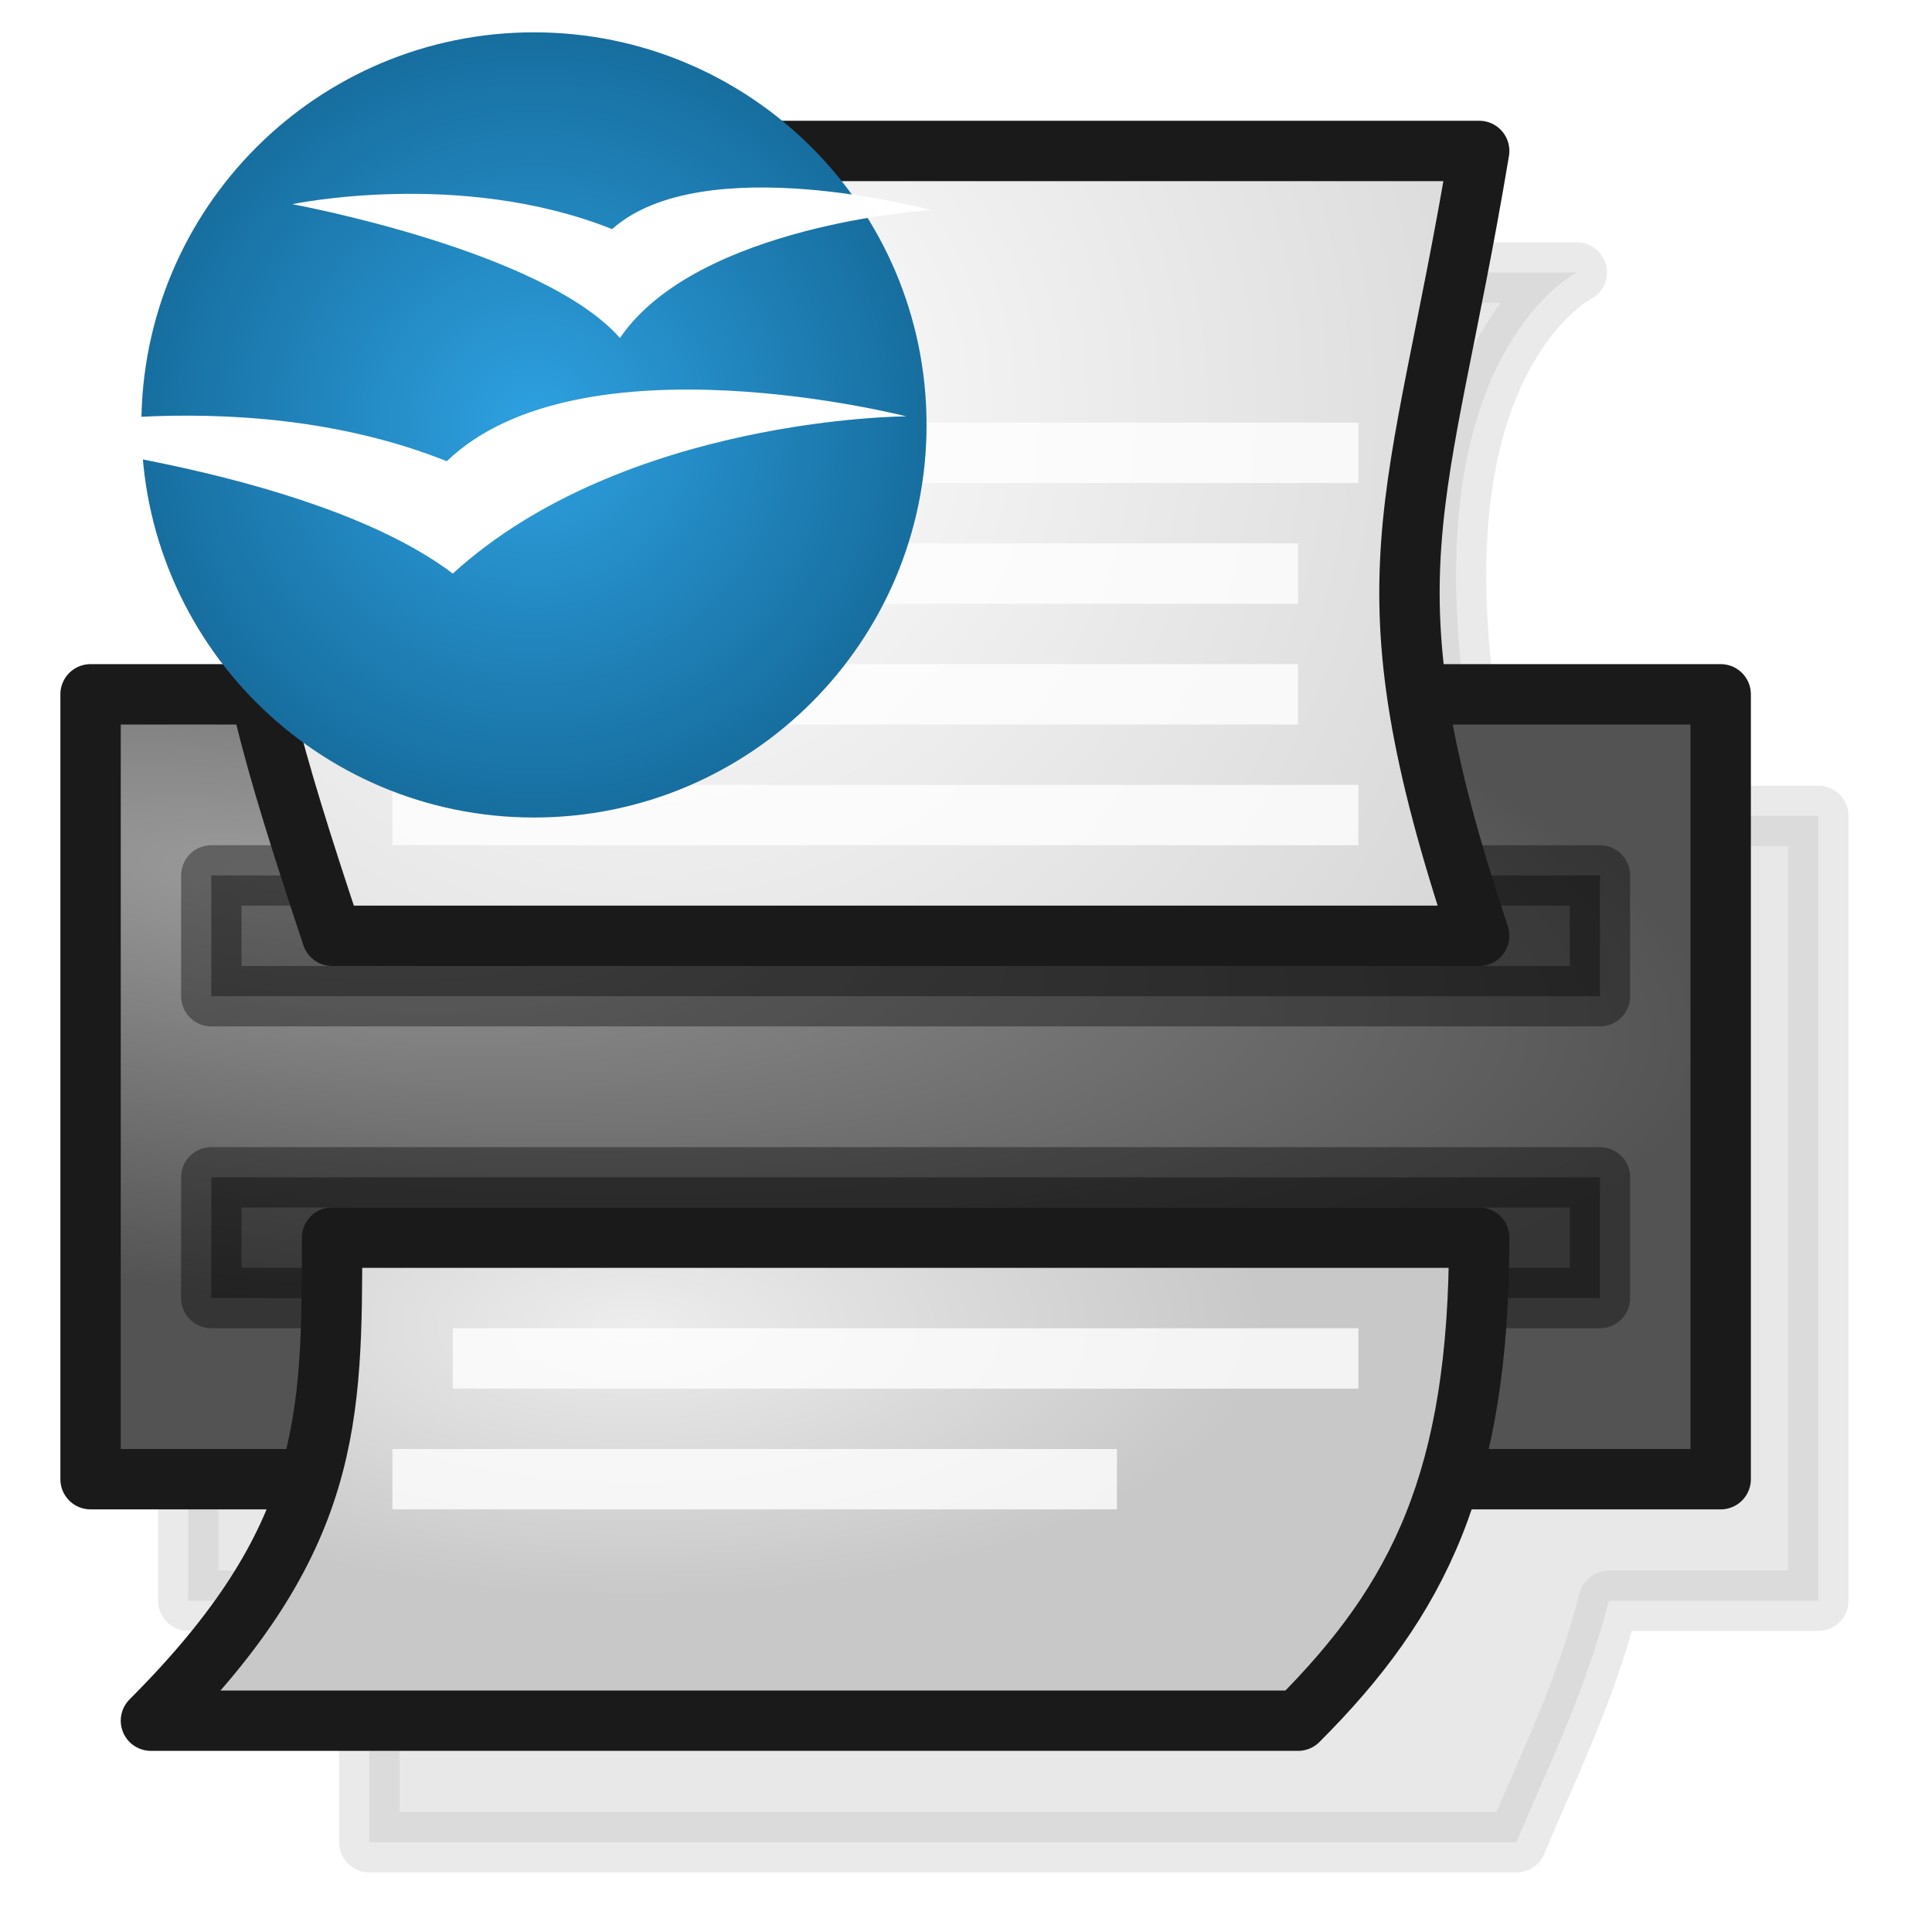<?xml version="1.0" encoding="UTF-8" standalone="no"?>
<!-- Created with Inkscape (http://www.inkscape.org/) -->

<svg
   xmlns:dc="http://purl.org/dc/elements/1.1/"
   xmlns:cc="http://creativecommons.org/ns#"
   xmlns:rdf="http://www.w3.org/1999/02/22-rdf-syntax-ns#"
   xmlns:svg="http://www.w3.org/2000/svg"
   xmlns="http://www.w3.org/2000/svg"
   xmlns:xlink="http://www.w3.org/1999/xlink"
   xmlns:sodipodi="http://sodipodi.sourceforge.net/DTD/sodipodi-0.dtd"
   xmlns:inkscape="http://www.inkscape.org/namespaces/inkscape"
   width="32"
   height="32"
   id="svg2862"
   version="1.1"
   inkscape:version="0.47pre3 r22311"
   sodipodi:docname="printoo_32.svg"
   inkscape:export-filename="/Users/gerdbartelt/Documents/Fakturama/com.sebulli.fakturama/icons/32/printoo_32.png"
   inkscape:export-xdpi="90"
   inkscape:export-ydpi="90">
  <defs
     id="defs2864">
    <linearGradient
       id="linearGradient3819">
      <stop
         style="stop-color:#2ea1e1;stop-opacity:1;"
         offset="0"
         id="stop3821" />
      <stop
         style="stop-color:#176e9f;stop-opacity:1;"
         offset="1"
         id="stop3823" />
    </linearGradient>
    <linearGradient
       id="linearGradient5474">
      <stop
         style="stop-color:#ededed;stop-opacity:1;"
         offset="0"
         id="stop5476" />
      <stop
         style="stop-color:#c8c8c8;stop-opacity:1;"
         offset="1"
         id="stop5480" />
    </linearGradient>
    <linearGradient
       id="linearGradient5426">
      <stop
         id="stop5428"
         offset="0"
         style="stop-color:#ffffff;stop-opacity:1;" />
      <stop
         id="stop5432"
         offset="1"
         style="stop-color:#cbcbcb;stop-opacity:1;" />
    </linearGradient>
    <linearGradient
       id="linearGradient5378">
      <stop
         id="stop5380"
         offset="0"
         style="stop-color:#384860;stop-opacity:1;" />
      <stop
         style="stop-color:#5c769e;stop-opacity:1;"
         offset="0.515"
         id="stop5382" />
      <stop
         id="stop5384"
         offset="1"
         style="stop-color:#384860;stop-opacity:1;" />
    </linearGradient>
    <linearGradient
       id="linearGradient5308">
      <stop
         style="stop-color:#384860;stop-opacity:1;"
         offset="0"
         id="stop5310" />
      <stop
         id="stop5316"
         offset="0.264"
         style="stop-color:#5c769e;stop-opacity:1;" />
      <stop
         style="stop-color:#384860;stop-opacity:1;"
         offset="1"
         id="stop5312" />
    </linearGradient>
    <linearGradient
       id="linearGradient3703">
      <stop
         style="stop-color:#9b9b9b;stop-opacity:1;"
         offset="0"
         id="stop3705" />
      <stop
         style="stop-color:#535353;stop-opacity:1;"
         offset="1"
         id="stop3707" />
    </linearGradient>
    <linearGradient
       id="linearGradient3736">
      <stop
         style="stop-color:#f3f3f3;stop-opacity:1;"
         offset="0"
         id="stop3738" />
      <stop
         id="stop3744"
         offset="0.5"
         style="stop-color:#b7b7b7;stop-opacity:1;" />
      <stop
         style="stop-color:#f3f3f3;stop-opacity:1;"
         offset="1"
         id="stop3740" />
    </linearGradient>
    <linearGradient
       id="linearGradient3722">
      <stop
         style="stop-color:#ffffff;stop-opacity:1;"
         offset="0"
         id="stop3724" />
      <stop
         style="stop-color:#c9c9c9;stop-opacity:1;"
         offset="1"
         id="stop3726" />
    </linearGradient>
    <linearGradient
       id="linearGradient3712">
      <stop
         style="stop-color:#9b9b9b;stop-opacity:1;"
         offset="0"
         id="stop3714" />
      <stop
         style="stop-color:#535353;stop-opacity:1;"
         offset="1"
         id="stop3716" />
    </linearGradient>
    <inkscape:perspective
       sodipodi:type="inkscape:persp3d"
       inkscape:vp_x="0 : 526.18109 : 1"
       inkscape:vp_y="0 : 1000 : 0"
       inkscape:vp_z="744.09448 : 526.18109 : 1"
       inkscape:persp3d-origin="372.04724 : 350.78739 : 1"
       id="perspective2870" />
    <inkscape:perspective
       id="perspective3675"
       inkscape:persp3d-origin="0.5 : 0.33333333 : 1"
       inkscape:vp_z="1 : 0.5 : 1"
       inkscape:vp_y="0 : 1000 : 0"
       inkscape:vp_x="0 : 0.5 : 1"
       sodipodi:type="inkscape:persp3d" />
    <inkscape:perspective
       id="perspective3675-9"
       inkscape:persp3d-origin="0.5 : 0.33333333 : 1"
       inkscape:vp_z="1 : 0.5 : 1"
       inkscape:vp_y="0 : 1000 : 0"
       inkscape:vp_x="0 : 0.5 : 1"
       sodipodi:type="inkscape:persp3d" />
    <inkscape:perspective
       id="perspective3675-8"
       inkscape:persp3d-origin="0.5 : 0.33333333 : 1"
       inkscape:vp_z="1 : 0.5 : 1"
       inkscape:vp_y="0 : 1000 : 0"
       inkscape:vp_x="0 : 0.5 : 1"
       sodipodi:type="inkscape:persp3d" />
    <radialGradient
       inkscape:collect="always"
       xlink:href="#linearGradient3722"
       id="radialGradient3728"
       cx="10.313"
       cy="16.147"
       fx="10.313"
       fy="16.147"
       r="10"
       gradientTransform="matrix(1.261,0.315,-0.1,0.4,-0.892,8.789)"
       gradientUnits="userSpaceOnUse" />
    <inkscape:perspective
       id="perspective3760"
       inkscape:persp3d-origin="0.5 : 0.33333333 : 1"
       inkscape:vp_z="1 : 0.5 : 1"
       inkscape:vp_y="0 : 1000 : 0"
       inkscape:vp_x="0 : 0.5 : 1"
       sodipodi:type="inkscape:persp3d" />
    <radialGradient
       inkscape:collect="always"
       xlink:href="#linearGradient3712-0"
       id="radialGradient3720-5"
       cx="4.376"
       cy="9.75"
       fx="4.376"
       fy="9.75"
       r="14"
       gradientUnits="userSpaceOnUse"
       gradientTransform="matrix(1.735,0.964,-0.357,0.643,-0.609,-1.985)" />
    <linearGradient
       id="linearGradient3712-0">
      <stop
         style="stop-color:#9b9b9b;stop-opacity:1;"
         offset="0"
         id="stop3714-6" />
      <stop
         style="stop-color:#535353;stop-opacity:1;"
         offset="1"
         id="stop3716-9" />
    </linearGradient>
    <inkscape:perspective
       id="perspective3836"
       inkscape:persp3d-origin="0.5 : 0.33333333 : 1"
       inkscape:vp_z="1 : 0.5 : 1"
       inkscape:vp_y="0 : 1000 : 0"
       inkscape:vp_x="0 : 0.5 : 1"
       sodipodi:type="inkscape:persp3d" />
    <radialGradient
       inkscape:collect="always"
       xlink:href="#linearGradient3712-8"
       id="radialGradient3720-8"
       cx="4.376"
       cy="9.75"
       fx="4.376"
       fy="9.75"
       r="14"
       gradientUnits="userSpaceOnUse"
       gradientTransform="matrix(1.735,0.964,-0.357,0.643,-0.609,-1.985)" />
    <linearGradient
       id="linearGradient3712-8">
      <stop
         style="stop-color:#9b9b9b;stop-opacity:1;"
         offset="0"
         id="stop3714-2" />
      <stop
         style="stop-color:#535353;stop-opacity:1;"
         offset="1"
         id="stop3716-8" />
    </linearGradient>
    <inkscape:perspective
       id="perspective3876"
       inkscape:persp3d-origin="0.5 : 0.33333333 : 1"
       inkscape:vp_z="1 : 0.5 : 1"
       inkscape:vp_y="0 : 1000 : 0"
       inkscape:vp_x="0 : 0.5 : 1"
       sodipodi:type="inkscape:persp3d" />
    <inkscape:perspective
       id="perspective3898"
       inkscape:persp3d-origin="0.5 : 0.33333333 : 1"
       inkscape:vp_z="1 : 0.5 : 1"
       inkscape:vp_y="0 : 1000 : 0"
       inkscape:vp_x="0 : 0.5 : 1"
       sodipodi:type="inkscape:persp3d" />
    <inkscape:perspective
       id="perspective3637"
       inkscape:persp3d-origin="0.5 : 0.33333333 : 1"
       inkscape:vp_z="1 : 0.5 : 1"
       inkscape:vp_y="0 : 1000 : 0"
       inkscape:vp_x="0 : 0.5 : 1"
       sodipodi:type="inkscape:persp3d" />
    <linearGradient
       id="linearGradient3712-9">
      <stop
         style="stop-color:#9b9b9b;stop-opacity:1;"
         offset="0"
         id="stop3714-3" />
      <stop
         style="stop-color:#535353;stop-opacity:1;"
         offset="1"
         id="stop3716-80" />
    </linearGradient>
    <radialGradient
       r="14"
       fy="9.75"
       fx="4.376"
       cy="9.75"
       cx="4.376"
       gradientTransform="matrix(1.735,0.964,-0.357,0.643,-1.609,-3.985)"
       gradientUnits="userSpaceOnUse"
       id="radialGradient3646"
       xlink:href="#linearGradient3712-9"
       inkscape:collect="always" />
    <inkscape:perspective
       id="perspective3674"
       inkscape:persp3d-origin="0.5 : 0.33333333 : 1"
       inkscape:vp_z="1 : 0.5 : 1"
       inkscape:vp_y="0 : 1000 : 0"
       inkscape:vp_x="0 : 0.5 : 1"
       sodipodi:type="inkscape:persp3d" />
    <linearGradient
       id="linearGradient3712-83">
      <stop
         style="stop-color:#9b9b9b;stop-opacity:1;"
         offset="0"
         id="stop3714-9" />
      <stop
         style="stop-color:#535353;stop-opacity:1;"
         offset="1"
         id="stop3716-0" />
    </linearGradient>
    <radialGradient
       r="14"
       fy="9.75"
       fx="4.376"
       cy="9.75"
       cx="4.376"
       gradientTransform="matrix(1.735,0.964,-0.357,0.643,-1.609,-3.985)"
       gradientUnits="userSpaceOnUse"
       id="radialGradient3683"
       xlink:href="#linearGradient3712-83"
       inkscape:collect="always" />
    <radialGradient
       inkscape:collect="always"
       xlink:href="#linearGradient3703"
       id="radialGradient3711"
       cx="4.5"
       cy="11"
       fx="4.5"
       fy="11"
       r="14"
       gradientTransform="matrix(1.714,0.214,-0.062,0.496,-2.532,8.078)"
       gradientUnits="userSpaceOnUse" />
    <inkscape:perspective
       id="perspective4895"
       inkscape:persp3d-origin="0.5 : 0.33333333 : 1"
       inkscape:vp_z="1 : 0.5 : 1"
       inkscape:vp_y="0 : 1000 : 0"
       inkscape:vp_x="0 : 0.5 : 1"
       sodipodi:type="inkscape:persp3d" />
    <radialGradient
       inkscape:collect="always"
       xlink:href="#linearGradient3722-7"
       id="radialGradient3937-5"
       gradientUnits="userSpaceOnUse"
       gradientTransform="matrix(1.8,0.8,-0.545,1.226,-3.735,1044.167)"
       cx="2.984"
       cy="-14.43"
       fx="2.984"
       fy="-14.43"
       r="10" />
    <linearGradient
       id="linearGradient3722-7">
      <stop
         style="stop-color:#ffffff;stop-opacity:1;"
         offset="0"
         id="stop3724-6" />
      <stop
         style="stop-color:#c9c9c9;stop-opacity:1;"
         offset="1"
         id="stop3726-2" />
    </linearGradient>
    <inkscape:perspective
       id="perspective4966"
       inkscape:persp3d-origin="0.5 : 0.33333333 : 1"
       inkscape:vp_z="1 : 0.5 : 1"
       inkscape:vp_y="0 : 1000 : 0"
       inkscape:vp_x="0 : 0.5 : 1"
       sodipodi:type="inkscape:persp3d" />
    <radialGradient
       r="10"
       fy="-14.43"
       fx="2.984"
       cy="-14.43"
       cx="2.984"
       gradientTransform="matrix(1.8,0.8,-0.545,1.226,29.265,1037.167)"
       gradientUnits="userSpaceOnUse"
       id="radialGradient4915-7"
       xlink:href="#linearGradient3722-7-9"
       inkscape:collect="always" />
    <linearGradient
       id="linearGradient3722-7-9">
      <stop
         style="stop-color:#ffffff;stop-opacity:1;"
         offset="0"
         id="stop3724-6-0" />
      <stop
         style="stop-color:#c9c9c9;stop-opacity:1;"
         offset="1"
         id="stop3726-2-2" />
    </linearGradient>
    <inkscape:perspective
       id="perspective5037"
       inkscape:persp3d-origin="0.5 : 0.33333333 : 1"
       inkscape:vp_z="1 : 0.5 : 1"
       inkscape:vp_y="0 : 1000 : 0"
       inkscape:vp_x="0 : 0.5 : 1"
       sodipodi:type="inkscape:persp3d" />
    <radialGradient
       r="10"
       fy="-14.43"
       fx="2.984"
       cy="-14.43"
       cx="2.984"
       gradientTransform="matrix(1.8,0.8,-0.545,1.226,29.265,1037.167)"
       gradientUnits="userSpaceOnUse"
       id="radialGradient4915-2"
       xlink:href="#linearGradient3722-7-7"
       inkscape:collect="always" />
    <linearGradient
       id="linearGradient3722-7-7">
      <stop
         style="stop-color:#ffffff;stop-opacity:1;"
         offset="0"
         id="stop3724-6-03" />
      <stop
         style="stop-color:#c9c9c9;stop-opacity:1;"
         offset="1"
         id="stop3726-2-9" />
    </linearGradient>
    <inkscape:perspective
       id="perspective5108"
       inkscape:persp3d-origin="0.5 : 0.33333333 : 1"
       inkscape:vp_z="1 : 0.5 : 1"
       inkscape:vp_y="0 : 1000 : 0"
       inkscape:vp_x="0 : 0.5 : 1"
       sodipodi:type="inkscape:persp3d" />
    <inkscape:perspective
       id="perspective5132"
       inkscape:persp3d-origin="0.5 : 0.33333333 : 1"
       inkscape:vp_z="1 : 0.5 : 1"
       inkscape:vp_y="0 : 1000 : 0"
       inkscape:vp_x="0 : 0.5 : 1"
       sodipodi:type="inkscape:persp3d" />
    <inkscape:perspective
       id="perspective5154"
       inkscape:persp3d-origin="0.5 : 0.33333333 : 1"
       inkscape:vp_z="1 : 0.5 : 1"
       inkscape:vp_y="0 : 1000 : 0"
       inkscape:vp_x="0 : 0.5 : 1"
       sodipodi:type="inkscape:persp3d" />
    <radialGradient
       r="10"
       fy="-14.43"
       fx="2.984"
       cy="-14.43"
       cx="2.984"
       gradientTransform="matrix(1.8,0.8,-0.545,1.226,0.265,1084.167)"
       gradientUnits="userSpaceOnUse"
       id="radialGradient5057-8"
       xlink:href="#linearGradient3722-7-7-4"
       inkscape:collect="always" />
    <linearGradient
       id="linearGradient3722-7-7-4">
      <stop
         style="stop-color:#ffffff;stop-opacity:1;"
         offset="0"
         id="stop3724-6-03-8" />
      <stop
         style="stop-color:#c9c9c9;stop-opacity:1;"
         offset="1"
         id="stop3726-2-9-0" />
    </linearGradient>
    <radialGradient
       r="10"
       fy="-14.43"
       fx="2.984"
       cy="-14.43"
       cx="2.984"
       gradientTransform="matrix(1.8,0.8,-0.545,1.226,0.265,1084.167)"
       gradientUnits="userSpaceOnUse"
       id="radialGradient4986-4"
       xlink:href="#linearGradient3722-7-9-6"
       inkscape:collect="always" />
    <linearGradient
       id="linearGradient3722-7-9-6">
      <stop
         style="stop-color:#ffffff;stop-opacity:1;"
         offset="0"
         id="stop3724-6-0-0" />
      <stop
         style="stop-color:#c9c9c9;stop-opacity:1;"
         offset="1"
         id="stop3726-2-2-3" />
    </linearGradient>
    <radialGradient
       inkscape:collect="always"
       xlink:href="#linearGradient3703-6"
       id="radialGradient3711-2"
       cx="4.5"
       cy="11"
       fx="4.5"
       fy="11"
       r="14"
       gradientTransform="matrix(1.714,0.214,-0.062,0.496,-2.532,8.078)"
       gradientUnits="userSpaceOnUse" />
    <linearGradient
       id="linearGradient3703-6">
      <stop
         style="stop-color:#9b9b9b;stop-opacity:1;"
         offset="0"
         id="stop3705-9" />
      <stop
         style="stop-color:#535353;stop-opacity:1;"
         offset="1"
         id="stop3707-4" />
    </linearGradient>
    <radialGradient
       r="14"
       fy="11"
       fx="4.5"
       cy="11"
       cx="4.5"
       gradientTransform="matrix(1.714,0.214,-0.062,0.496,2.468,1068.44)"
       gradientUnits="userSpaceOnUse"
       id="radialGradient5179"
       xlink:href="#linearGradient3703-6"
       inkscape:collect="always" />
    <inkscape:perspective
       id="perspective5240"
       inkscape:persp3d-origin="0.5 : 0.33333333 : 1"
       inkscape:vp_z="1 : 0.5 : 1"
       inkscape:vp_y="0 : 1000 : 0"
       inkscape:vp_x="0 : 0.5 : 1"
       sodipodi:type="inkscape:persp3d" />
    <radialGradient
       r="10"
       fy="-14.43"
       fx="2.984"
       cy="-14.43"
       cx="2.984"
       gradientTransform="matrix(1.8,0.8,-0.545,1.226,-4.735,1044.167)"
       gradientUnits="userSpaceOnUse"
       id="radialGradient4986-43"
       xlink:href="#linearGradient3722-7-9-65"
       inkscape:collect="always" />
    <linearGradient
       id="linearGradient3722-7-9-65">
      <stop
         style="stop-color:#ffffff;stop-opacity:1;"
         offset="0"
         id="stop3724-6-0-9" />
      <stop
         style="stop-color:#c9c9c9;stop-opacity:1;"
         offset="1"
         id="stop3726-2-2-5" />
    </linearGradient>
    <inkscape:perspective
       id="perspective5278"
       inkscape:persp3d-origin="0.5 : 0.33333333 : 1"
       inkscape:vp_z="1 : 0.5 : 1"
       inkscape:vp_y="0 : 1000 : 0"
       inkscape:vp_x="0 : 0.5 : 1"
       sodipodi:type="inkscape:persp3d" />
    <radialGradient
       r="10"
       fy="-14.43"
       fx="2.984"
       cy="-14.43"
       cx="2.984"
       gradientTransform="matrix(1.8,0.8,-0.545,1.226,-4.735,1044.167)"
       gradientUnits="userSpaceOnUse"
       id="radialGradient5057-9"
       xlink:href="#linearGradient3722-7-7-1"
       inkscape:collect="always" />
    <linearGradient
       id="linearGradient3722-7-7-1">
      <stop
         style="stop-color:#ffffff;stop-opacity:1;"
         offset="0"
         id="stop3724-6-03-7" />
      <stop
         style="stop-color:#c9c9c9;stop-opacity:1;"
         offset="1"
         id="stop3726-2-9-5" />
    </linearGradient>
    <inkscape:perspective
       id="perspective5346"
       inkscape:persp3d-origin="0.5 : 0.33333333 : 1"
       inkscape:vp_z="1 : 0.5 : 1"
       inkscape:vp_y="0 : 1000 : 0"
       inkscape:vp_x="0 : 0.5 : 1"
       sodipodi:type="inkscape:persp3d" />
    <linearGradient
       id="linearGradient5308-1">
      <stop
         style="stop-color:#384860;stop-opacity:1;"
         offset="0"
         id="stop5310-8" />
      <stop
         id="stop5316-8"
         offset="0.264"
         style="stop-color:#5c769e;stop-opacity:1;" />
      <stop
         style="stop-color:#384860;stop-opacity:1;"
         offset="1"
         id="stop5312-3" />
    </linearGradient>
    <linearGradient
       gradientTransform="translate(-4,-1021.362)"
       y2="1033.862"
       x2="6.5"
       y1="1021.862"
       x1="6.5"
       gradientUnits="userSpaceOnUse"
       id="linearGradient5356"
       xlink:href="#linearGradient5308-1"
       inkscape:collect="always" />
    <inkscape:perspective
       id="perspective5394"
       inkscape:persp3d-origin="0.5 : 0.33333333 : 1"
       inkscape:vp_z="1 : 0.5 : 1"
       inkscape:vp_y="0 : 1000 : 0"
       inkscape:vp_x="0 : 0.5 : 1"
       sodipodi:type="inkscape:persp3d" />
    <linearGradient
       id="linearGradient5308-2">
      <stop
         style="stop-color:#384860;stop-opacity:1;"
         offset="0"
         id="stop5310-6" />
      <stop
         id="stop5316-6"
         offset="0.264"
         style="stop-color:#5c769e;stop-opacity:1;" />
      <stop
         style="stop-color:#384860;stop-opacity:1;"
         offset="1"
         id="stop5312-7" />
    </linearGradient>
    <linearGradient
       gradientTransform="translate(-4,-1021.362)"
       y2="1033.862"
       x2="6.5"
       y1="1021.862"
       x1="6.5"
       gradientUnits="userSpaceOnUse"
       id="linearGradient5404"
       xlink:href="#linearGradient5308-2"
       inkscape:collect="always" />
    <inkscape:perspective
       id="perspective5442"
       inkscape:persp3d-origin="0.5 : 0.33333333 : 1"
       inkscape:vp_z="1 : 0.5 : 1"
       inkscape:vp_y="0 : 1000 : 0"
       inkscape:vp_x="0 : 0.5 : 1"
       sodipodi:type="inkscape:persp3d" />
    <linearGradient
       id="linearGradient5426-1">
      <stop
         id="stop5428-7"
         offset="0"
         style="stop-color:#607aa2;stop-opacity:1;" />
      <stop
         style="stop-color:#bbc6d7;stop-opacity:1;"
         offset="0.412"
         id="stop5430-1" />
      <stop
         id="stop5432-8"
         offset="1"
         style="stop-color:#6d85aa;stop-opacity:1;" />
    </linearGradient>
    <linearGradient
       gradientTransform="translate(-4,-1021.362)"
       y2="1032.862"
       x2="14.5"
       y1="1021.862"
       x1="14.5"
       gradientUnits="userSpaceOnUse"
       id="linearGradient5452"
       xlink:href="#linearGradient5426-1"
       inkscape:collect="always" />
    <inkscape:perspective
       id="perspective5492"
       inkscape:persp3d-origin="0.5 : 0.33333333 : 1"
       inkscape:vp_z="1 : 0.5 : 1"
       inkscape:vp_y="0 : 1000 : 0"
       inkscape:vp_x="0 : 0.5 : 1"
       sodipodi:type="inkscape:persp3d" />
    <inkscape:perspective
       id="perspective5515"
       inkscape:persp3d-origin="0.5 : 0.33333333 : 1"
       inkscape:vp_z="1 : 0.5 : 1"
       inkscape:vp_y="0 : 1000 : 0"
       inkscape:vp_x="0 : 0.5 : 1"
       sodipodi:type="inkscape:persp3d" />
    <linearGradient
       id="linearGradient5378-7">
      <stop
         id="stop5380-4"
         offset="0"
         style="stop-color:#384860;stop-opacity:1;" />
      <stop
         style="stop-color:#5c769e;stop-opacity:1;"
         offset="0.515"
         id="stop5382-4" />
      <stop
         id="stop5384-9"
         offset="1"
         style="stop-color:#384860;stop-opacity:1;" />
    </linearGradient>
    <linearGradient
       id="linearGradient5308-5">
      <stop
         style="stop-color:#384860;stop-opacity:1;"
         offset="0"
         id="stop5310-5" />
      <stop
         id="stop5316-5"
         offset="0.264"
         style="stop-color:#5c769e;stop-opacity:1;" />
      <stop
         style="stop-color:#384860;stop-opacity:1;"
         offset="1"
         id="stop5312-8" />
    </linearGradient>
    <linearGradient
       id="linearGradient5474-9">
      <stop
         style="stop-color:#607aa2;stop-opacity:1;"
         offset="0"
         id="stop5476-8" />
      <stop
         id="stop5478-2"
         offset="0.445"
         style="stop-color:#bbc6d7;stop-opacity:1;" />
      <stop
         style="stop-color:#6d85aa;stop-opacity:1;"
         offset="1"
         id="stop5480-0" />
    </linearGradient>
    <linearGradient
       id="linearGradient5426-4">
      <stop
         id="stop5428-8"
         offset="0"
         style="stop-color:#607aa2;stop-opacity:1;" />
      <stop
         style="stop-color:#bbc6d7;stop-opacity:1;"
         offset="0.412"
         id="stop5430-5" />
      <stop
         id="stop5432-83"
         offset="1"
         style="stop-color:#6d85aa;stop-opacity:1;" />
    </linearGradient>
    <radialGradient
       inkscape:collect="always"
       xlink:href="#linearGradient3703-62"
       id="radialGradient3711-0"
       cx="4.5"
       cy="11"
       fx="4.5"
       fy="11"
       r="14"
       gradientTransform="matrix(1.714,0.214,-0.062,0.496,-2.532,8.078)"
       gradientUnits="userSpaceOnUse" />
    <linearGradient
       id="linearGradient3703-62">
      <stop
         style="stop-color:#9b9b9b;stop-opacity:1;"
         offset="0"
         id="stop3705-2" />
      <stop
         style="stop-color:#535353;stop-opacity:1;"
         offset="1"
         id="stop3707-5" />
    </linearGradient>
    <inkscape:perspective
       id="perspective5644"
       inkscape:persp3d-origin="0.5 : 0.33333333 : 1"
       inkscape:vp_z="1 : 0.5 : 1"
       inkscape:vp_y="0 : 1000 : 0"
       inkscape:vp_x="0 : 0.5 : 1"
       sodipodi:type="inkscape:persp3d" />
    <filter
       color-interpolation-filters="sRGB"
       inkscape:collect="always"
       id="filter3822-0">
      <feGaussianBlur
         inkscape:collect="always"
         stdDeviation="1.08"
         id="feGaussianBlur3824-0" />
    </filter>
    <inkscape:perspective
       id="perspective3750"
       inkscape:persp3d-origin="0.5 : 0.33333333 : 1"
       inkscape:vp_z="1 : 0.5 : 1"
       inkscape:vp_y="0 : 1000 : 0"
       inkscape:vp_x="0 : 0.5 : 1"
       sodipodi:type="inkscape:persp3d" />
    <inkscape:perspective
       id="perspective3750-9"
       inkscape:persp3d-origin="0.5 : 0.33333333 : 1"
       inkscape:vp_z="1 : 0.5 : 1"
       inkscape:vp_y="0 : 1000 : 0"
       inkscape:vp_x="0 : 0.5 : 1"
       sodipodi:type="inkscape:persp3d" />
    <inkscape:perspective
       id="perspective3750-8"
       inkscape:persp3d-origin="0.5 : 0.33333333 : 1"
       inkscape:vp_z="1 : 0.5 : 1"
       inkscape:vp_y="0 : 1000 : 0"
       inkscape:vp_x="0 : 0.5 : 1"
       sodipodi:type="inkscape:persp3d" />
    <inkscape:perspective
       id="perspective3750-2"
       inkscape:persp3d-origin="0.5 : 0.33333333 : 1"
       inkscape:vp_z="1 : 0.5 : 1"
       inkscape:vp_y="0 : 1000 : 0"
       inkscape:vp_x="0 : 0.5 : 1"
       sodipodi:type="inkscape:persp3d" />
    <inkscape:perspective
       id="perspective3750-83"
       inkscape:persp3d-origin="0.5 : 0.33333333 : 1"
       inkscape:vp_z="1 : 0.5 : 1"
       inkscape:vp_y="0 : 1000 : 0"
       inkscape:vp_x="0 : 0.5 : 1"
       sodipodi:type="inkscape:persp3d" />
    <inkscape:perspective
       id="perspective3750-0"
       inkscape:persp3d-origin="0.5 : 0.33333333 : 1"
       inkscape:vp_z="1 : 0.5 : 1"
       inkscape:vp_y="0 : 1000 : 0"
       inkscape:vp_x="0 : 0.5 : 1"
       sodipodi:type="inkscape:persp3d" />
    <radialGradient
       inkscape:collect="always"
       xlink:href="#linearGradient5426"
       id="radialGradient3809"
       cx="11.904"
       cy="1022.25"
       fx="11.904"
       fy="1022.25"
       r="10.5"
       gradientTransform="matrix(1.905,0.476,-0.476,1.905,474.615,-925.945)"
       gradientUnits="userSpaceOnUse" />
    <radialGradient
       inkscape:collect="always"
       xlink:href="#linearGradient5474"
       id="radialGradient3811"
       cx="10.5"
       cy="1037.862"
       fx="10.5"
       fy="1037.862"
       r="10.5"
       gradientTransform="matrix(1,0,0,0.429,0,597.064)"
       gradientUnits="userSpaceOnUse" />
    <radialGradient
       inkscape:collect="always"
       xlink:href="#linearGradient3819"
       id="radialGradient3832"
       gradientUnits="userSpaceOnUse"
       cx="8"
       cy="9"
       fx="8"
       fy="9"
       r="7.5" />
  </defs>
  <sodipodi:namedview
     id="base"
     pagecolor="#efefef"
     bordercolor="#666666"
     borderopacity="1.0"
     inkscape:pageopacity="0"
     inkscape:pageshadow="2"
     inkscape:zoom="1"
     inkscape:cx="22.719379"
     inkscape:cy="11.122619"
     inkscape:document-units="px"
     inkscape:current-layer="layer1"
     showgrid="true"
     showborder="true"
     inkscape:showpageshadow="true"
     objecttolerance="1"
     inkscape:window-width="1209"
     inkscape:window-height="1050"
     inkscape:window-x="1015"
     inkscape:window-y="32"
     inkscape:window-maximized="0">
    <inkscape:grid
       type="xygrid"
       id="grid2872"
       empspacing="5"
       visible="false"
       enabled="true"
       snapvisiblegridlinesonly="true"
       spacingx="1px"
       spacingy="1px"
       dotted="true"
       originy="0.5px"
       originx="0.5px" />
    <inkscape:grid
       type="xygrid"
       id="grid3826"
       empspacing="5"
       visible="false"
       enabled="false"
       snapvisiblegridlinesonly="true"
       originy="0px"
       originx="0px"
       spacingx="1px"
       spacingy="1px"
       dotted="false" />
  </sodipodi:namedview>
  <g
     inkscape:label="Ebene 1"
     inkscape:groupmode="layer"
     id="layer1"
     transform="translate(0,-1020.362)">
    <path
       style="opacity:0.3;color:#000000;fill:#000000;fill-opacity:1;fill-rule:nonzero;stroke:#1a1a1a;stroke-width:1px;stroke-linecap:round;stroke-linejoin:round;stroke-miterlimit:4;stroke-opacity:1;stroke-dasharray:none;stroke-dashoffset:0;marker:none;visibility:visible;display:inline;overflow:visible;filter:url(#filter3822-0);enable-background:accumulate"
       d="m 17.242,1023.656 c 0,0 -2.398,0.277 -4.281,1.219 l -6.844,0 0,2.875 c -1.055,0.472 -1.75,0.906 -1.75,0.906 0,0 0.781,-0.126 1.75,-0.25 l 0,2.781 c -1.414,0.687 -2.344,1.312 -2.344,1.312 0,0 0.972,-0.273 2.344,-0.562 l 0,1.938 -3,0 0,13 3,0 0,4 19,0 c 0.542,-1.299 1.132,-2.46 1.531,-4 l 3.469,0 0,-13 -5.469,0 c -0.31,-1.211 -0.531,-2.588 -0.531,-4 0,-4 2,-5 2,-5 l -10.906,0 c 1.092,-0.76 2.031,-1.219 2.031,-1.219 z"
       id="path2855-2" />
    <path
       style="fill:url(#radialGradient3711);stroke:#1a1a1a;stroke-width:1px;stroke-linecap:round;stroke-linejoin:round;stroke-opacity:1;color:#000000;fill-opacity:1;fill-rule:nonzero;stroke-miterlimit:4;stroke-dasharray:none;stroke-dashoffset:0;marker:none;visibility:visible;display:inline;overflow:visible;enable-background:accumulate"
       d="m 1.5,11.5 0,13 27,0 0,-13 -27,0 z"
       id="path2855"
       transform="translate(0,1020.362)" />
    <path
       style="fill:#000000;stroke:#000000;stroke-width:1px;stroke-linecap:round;stroke-linejoin:round;stroke-opacity:1;fill-opacity:1;opacity:0.362"
       d="m 3.5,14.5 0,2 23,0 0,-2 -23,0 z"
       id="path5122"
       transform="translate(0,1020.362)" />
    <path
       style="color:#000000;fill:url(#radialGradient3809);fill-opacity:1;fill-rule:nonzero;stroke:#1a1a1a;stroke-width:1px;stroke-linecap:round;stroke-linejoin:round;stroke-miterlimit:4;stroke-opacity:1;stroke-dasharray:none;stroke-dashoffset:0;marker:none;visibility:visible;display:inline;overflow:visible;enable-background:accumulate"
       d="m 5.5,1022.862 c -2,6 -2,7 0,13 5,0 19,0 19,0 -2,-6 -1,-7 0,-13 0,0 -15,0 -19,0 z"
       id="path2876-2-3"
       sodipodi:nodetypes="ccccc" />
    <path
       style="opacity:0.362;fill:#000000;fill-opacity:1;stroke:#000000;stroke-width:1px;stroke-linecap:round;stroke-linejoin:round;stroke-opacity:1"
       d="m 3.5,1039.862 0,2 23,0 0,-2 -23,0 z"
       id="path5122-3" />
    <path
       style="color:#000000;fill:url(#radialGradient3811);fill-opacity:1;fill-rule:nonzero;stroke:#1a1a1a;stroke-width:1px;stroke-linecap:round;stroke-linejoin:round;stroke-miterlimit:4;stroke-opacity:1;stroke-dasharray:none;stroke-dashoffset:0;marker:none;visibility:visible;display:inline;overflow:visible;enable-background:accumulate"
       d="m 5.5,1040.862 c 0,3 0,5 -3,8 4,0 19,0 19,0 2,-2 3,-4 3,-8 0,0 -14,0 -19,0 z"
       id="path2876-2-9"
       sodipodi:nodetypes="ccccc" />
    <path
       style="color:#000000;fill:#3b5a8b;fill-opacity:1;fill-rule:nonzero;stroke:#ffffff;stroke-width:1;stroke-linecap:butt;stroke-linejoin:miter;stroke-miterlimit:4;stroke-opacity:0.783;stroke-dasharray:none;stroke-dashoffset:0;marker:none;visibility:visible;display:inline;overflow:visible;enable-background:accumulate"
       d="m 7.5,1042.862 15,0"
       id="path3659-5-8"
       sodipodi:nodetypes="cc" />
    <path
       style="color:#000000;fill:#3b5a8b;fill-opacity:1;fill-rule:nonzero;stroke:#ffffff;stroke-width:1;stroke-linecap:butt;stroke-linejoin:miter;stroke-miterlimit:4;stroke-opacity:0.783;stroke-dasharray:none;stroke-dashoffset:0;marker:none;visibility:visible;display:inline;overflow:visible;enable-background:accumulate"
       d="m 6.5,1044.862 12,0"
       id="path3659-5-8-7"
       sodipodi:nodetypes="cc" />
    <path
       style="color:#000000;fill:#3b5a8b;fill-opacity:1;fill-rule:nonzero;stroke:#ffffff;stroke-width:1;stroke-linecap:butt;stroke-linejoin:miter;stroke-miterlimit:4;stroke-opacity:0.783;stroke-dasharray:none;stroke-dashoffset:0;marker:none;visibility:visible;display:inline;overflow:visible;enable-background:accumulate"
       d="m 6.5,1033.862 16,0"
       id="path3659-5-8-0"
       sodipodi:nodetypes="cc" />
    <path
       style="color:#000000;fill:#3b5a8b;fill-opacity:1;fill-rule:nonzero;stroke:#ffffff;stroke-width:1;stroke-linecap:butt;stroke-linejoin:miter;stroke-miterlimit:4;stroke-opacity:0.783;stroke-dasharray:none;stroke-dashoffset:0;marker:none;visibility:visible;display:inline;overflow:visible;enable-background:accumulate"
       d="m 5.5,1031.862 16,0"
       id="path3659-5-8-4"
       sodipodi:nodetypes="cc" />
    <path
       style="color:#000000;fill:#3b5a8b;fill-opacity:1;fill-rule:nonzero;stroke:#ffffff;stroke-width:1;stroke-linecap:butt;stroke-linejoin:miter;stroke-miterlimit:4;stroke-opacity:0.783;stroke-dasharray:none;stroke-dashoffset:0;marker:none;visibility:visible;display:inline;overflow:visible;enable-background:accumulate"
       d="m 5.5,1029.862 16,0"
       id="path3659-5-8-9"
       sodipodi:nodetypes="cc" />
    <path
       style="color:#000000;fill:#3b5a8b;fill-opacity:1;fill-rule:nonzero;stroke:#ffffff;stroke-width:1;stroke-linecap:butt;stroke-linejoin:miter;stroke-miterlimit:4;stroke-opacity:0.783;stroke-dasharray:none;stroke-dashoffset:0;marker:none;visibility:visible;display:inline;overflow:visible;enable-background:accumulate"
       d="m 6.5,1027.862 16,0"
       id="path3659-5-8-5"
       sodipodi:nodetypes="cc" />
    <g
       id="g3827"
       transform="translate(1.341,-0.465)">
      <path
         transform="matrix(0.867,0,0,0.867,0.567,1020.062)"
         d="m 15.5,9 c 0,4.142 -3.358,7.5 -7.5,7.5 C 3.858,16.5 0.5,13.142 0.5,9 0.5,4.858 3.858,1.5 8,1.5 c 4.142,0 7.5,3.358 7.5,7.5 z"
         sodipodi:ry="7.5"
         sodipodi:rx="7.5"
         sodipodi:cy="9"
         sodipodi:cx="8"
         id="path3813"
         style="color:#000000;fill:url(#radialGradient3832);fill-opacity:1;fill-rule:nonzero;stroke:none;stroke-width:1;marker:none;visibility:visible;display:inline;overflow:visible;enable-background:accumulate"
         sodipodi:type="arc" />
      <path
         id="path3817"
         d="m 14.075,1024.306 c 0,0 -3.775,-1.023 -5.278,0.316 C 6.289,1023.621 3.5,1024.209 3.5,1024.209 c 0,0 4.144,0.759 5.427,2.216 1.287,-1.881 5.148,-2.119 5.148,-2.119 z"
         style="fill:#ffffff;fill-opacity:1;stroke:none" />
      <path
         id="path5482"
         d="m 13.668,1027.723 c 0,0 -5.389,-1.387 -7.609,0.743 C 2.512,1027.051 -1.5,1028.06 -1.5,1028.06 c 0,0 5.286,0.475 7.659,2.267 2.844,-2.591 7.509,-2.604 7.509,-2.604 z"
         style="fill:#ffffff;fill-opacity:1;stroke:none" />
    </g>
  </g>
</svg>
